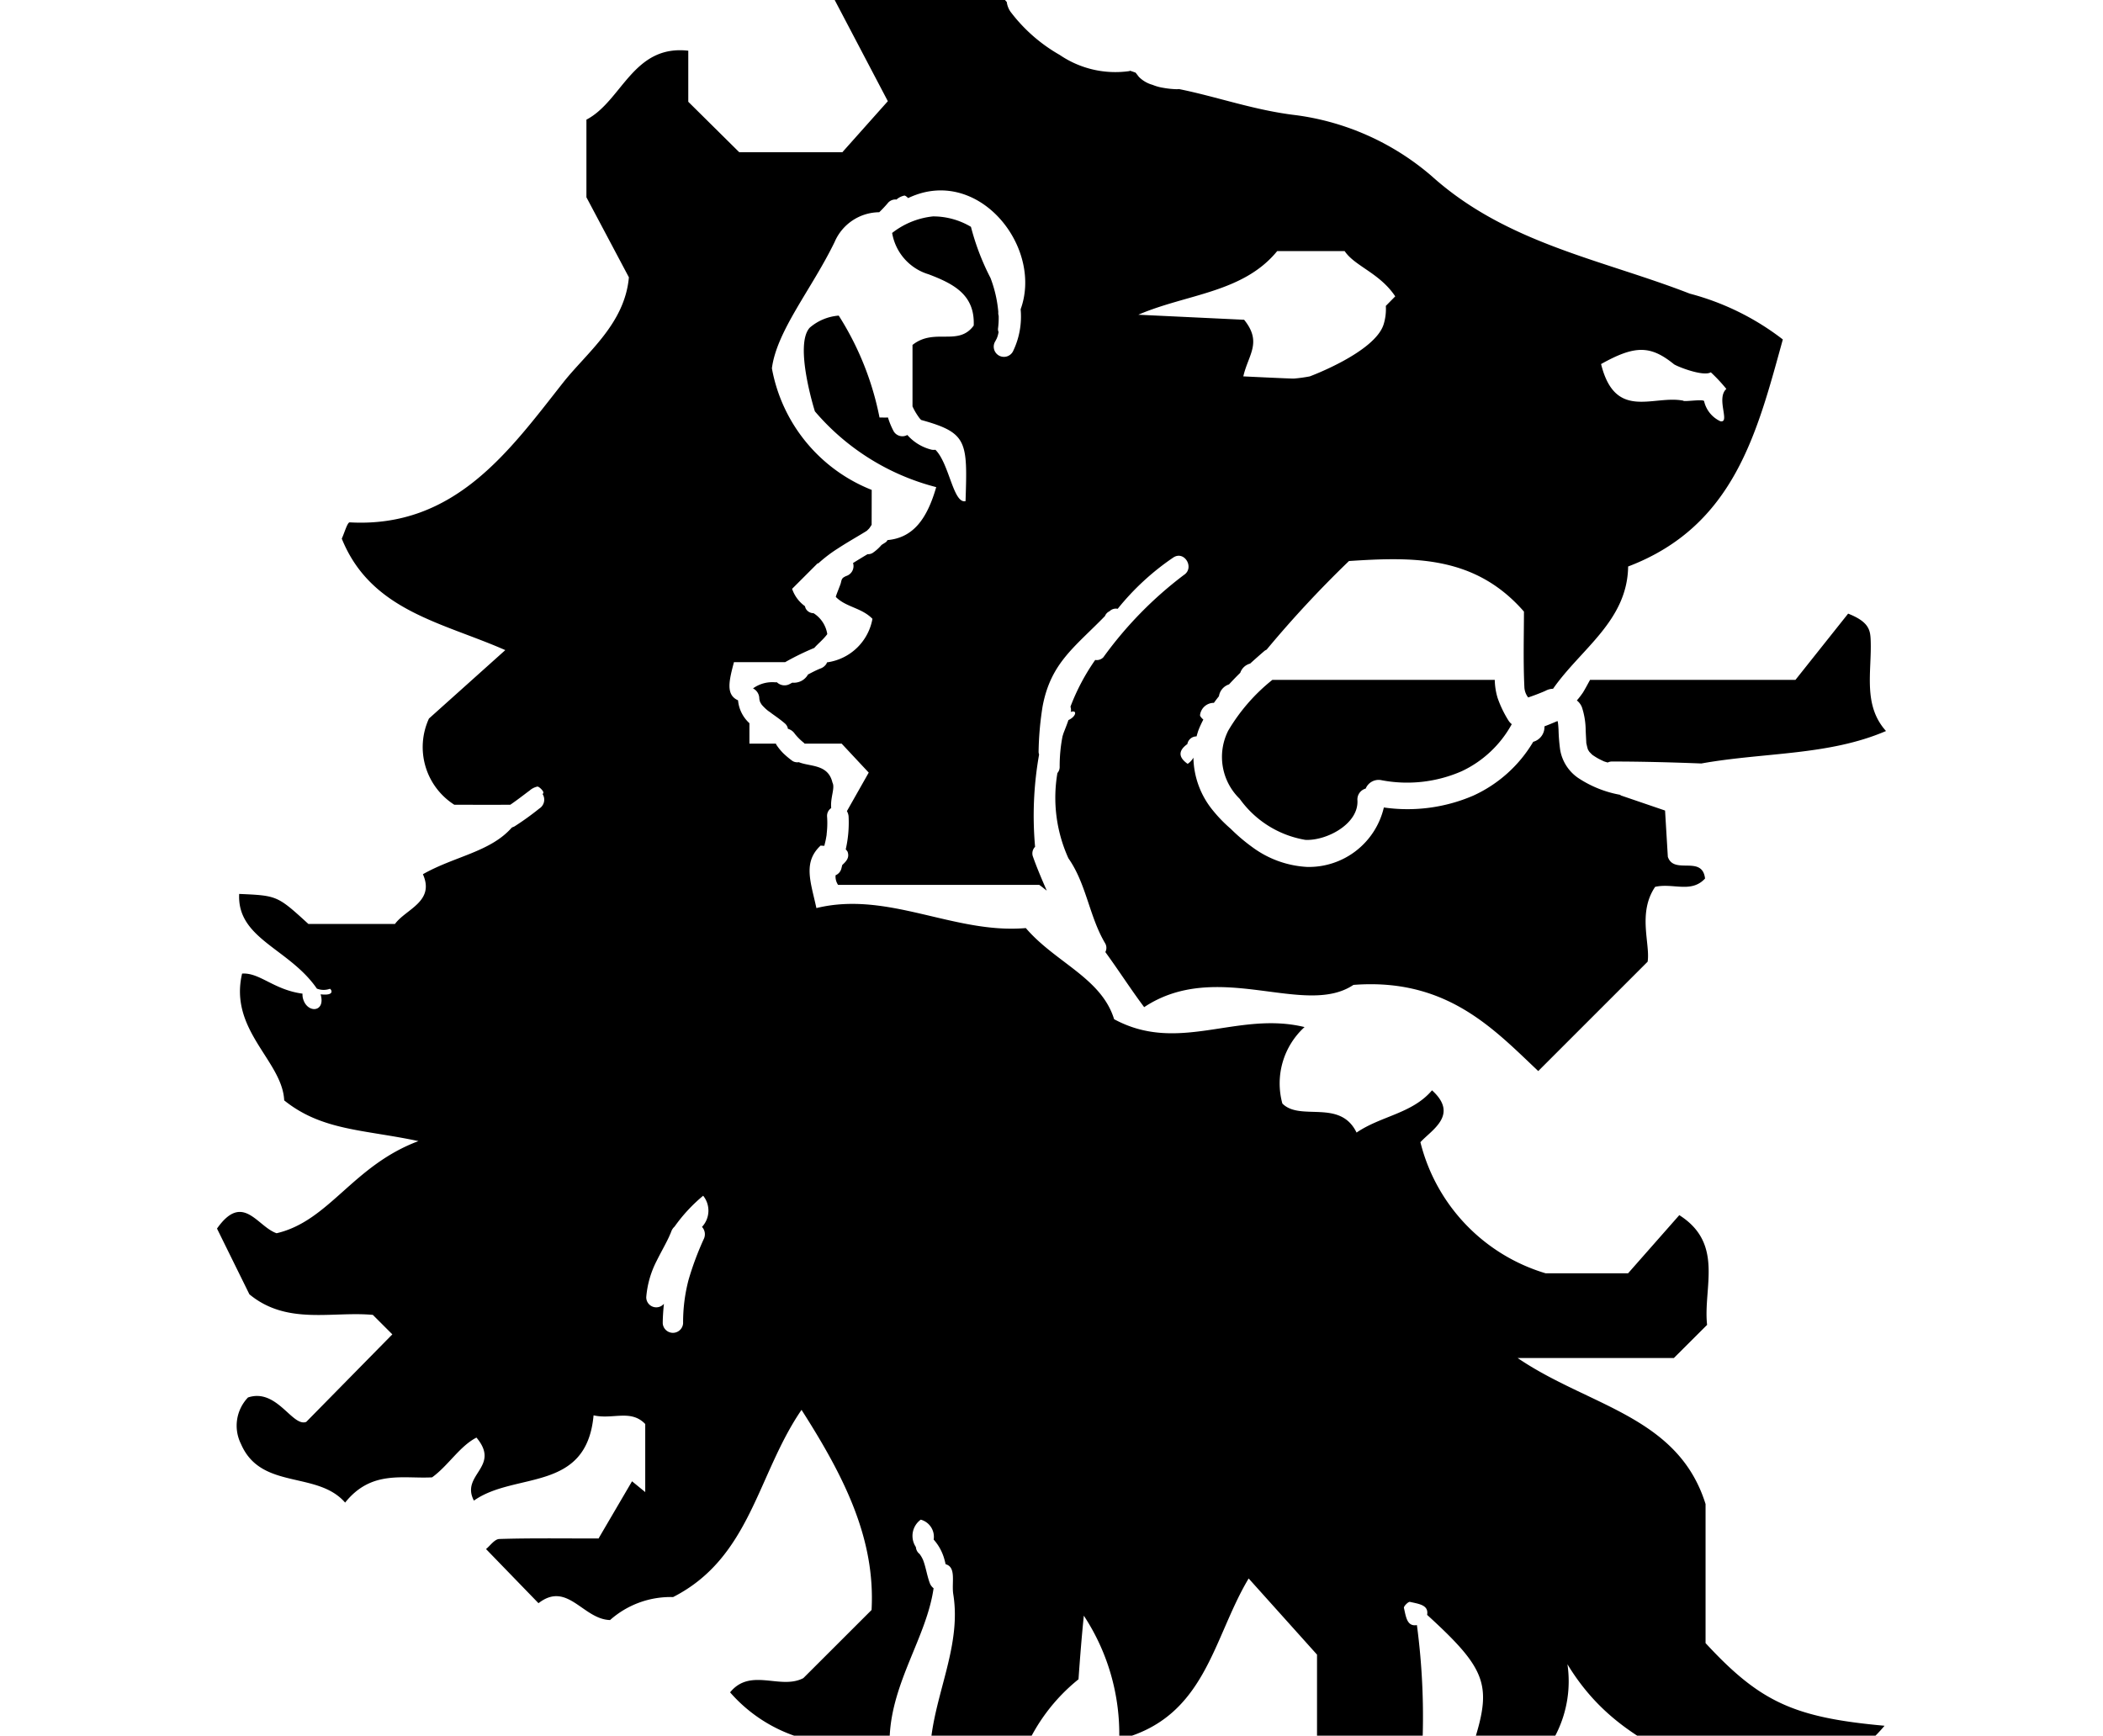 <svg height="960" style="" width="1163" xmlns="http://www.w3.org/2000/svg"><path d="m541.673-60c-2.441.232-5.755.374-5.609.323a120.234 120.234 0 01-44.548 5.448 117.166 117.166 0 00-32.119 50.035c11.512 21.909 21.927 41.757 31.595 60.164-8.512 9.534-17.198 19.307-25.179 28.246h-56.976c-9.648-9.545-18.942-18.758-28.205-27.923v-28.246c-30.578-3.474-36.637 27.847-56.33 38.132v42.934c8.823 16.622 16.15 30.445 23.484 44.265-2.309 25.895-23.308 41.666-36.397 58.267-29.563 37.499-59.809 80.506-117.987 77.272-1.305-.074-2.929 5.867-4.398 8.998 16.141 39.965 55.493 46.262 90.427 61.657-16.765 15.046-32.95 29.541-42.207 37.849a37.807 37.807 0 0014.042 47.695c10.229 0 20.575.011 30.909 0 3.55-2.411 6.944-5.051 10.37-7.626l.121-.041a9.499 9.499 0 014.479-2.381c.872-.195 3.547 2.477 3.349 3.349-.083.369-.296.587-.403.928l.161.161a5.783 5.783 0 01-2.018 7.707 154.38 154.38 0 01-13.679 9.846c-.49.289-1.038.416-1.533.686-11.853 13.493-31.769 15.888-49.148 25.784 6.764 15.183-9.482 19.277-15.455 27.52h-47.856c-17.208-15.717-17.219-15.694-38.293-16.625-1.244 24.912 27.612 30.054 42.974 52.376a10.176 10.176 0 007.142.121c.435-.267 3.7 4.053-5.084 3.026 3.049 10.381-8.045 10.785-9.886 1.695a9.983 9.983 0 01-.121-2.058c-15.962-2.141-23.69-11.774-33.411-11.097-7.387 31.376 22.251 48.23 23.283 70.13 20.962 16.829 43.894 16.057 74.246 22.516-36.388 13.615-49.23 44.125-78.443 50.964-10.733-3.652-18.643-22.967-32.967-2.582 5.661 11.479 11.79 23.927 17.916 36.357 20.833 17.206 45.672 9.294 68.274 11.379l10.774 10.774c-14.068 14.305-28.111 28.587-47.614 48.421-7.681 2.972-16.244-18.824-32.2-13.518a22.561 22.561 0 00-3.874 25.744c11.053 25.668 42.123 14.627 57.581 32.402 14.542-18.188 32.051-13.081 48.099-13.961 8.986-6.52 15.295-17.274 24.534-21.992 13.686 16.301-8.983 20.407-1.412 34.863 22.677-16.08 62.279-4.222 66.176-47.17 10.645 2.457 20.594-3.52 28.569 4.802v37.648c-2.441-1.99-4.862-3.981-7.303-5.972-6.688 11.44-13.391 22.865-18.521 31.635-21.108 0-37.997-.254-54.878.282-2.625.083-5.151 3.815-7.344 5.568 9.098 9.39 18.225 18.808 29.013 29.941 16.025-12.434 24.572 8.911 39.584 9.321a50.345 50.345 0 0134.863-12.711c42.891-21.857 46.464-67.709 71.018-103.541 23.847 37.282 40.875 71.395 38.737 110.683-13.807 13.807-25.776 25.758-37.728 37.688-12.695 6.671-29.185-6.016-40.512 7.869a83.65 83.65 0 0088.248 24.776c1.175-30.529 20.474-55.53 24.291-82.357a6.369 6.369 0 01-2.139-2.946c-1.525-4.136-2.098-8.554-3.672-12.67a19.65 19.65 0 00-1.089-2.098l-.484-.726-.202-.323c-.292-.295-.613-.573-.726-.686a5.454 5.454 0 01-1.493-3.349 11.094 11.094 0 012.704-15.132 9.816 9.816 0 017.142 11.016 27.073 27.073 0 015.932 10.935c.262.897.463 1.796.686 2.704 6.071 1.624 3.194 10.187 4.237 16.665 6.101 37.885-22.316 72.517-9.563 111.571 11.182 7.221 15.98 23.704 32.079 26.591a79.398 79.398 0 0116.423-48.825 6.157 6.157 0 01.161-2.219 101.609 101.609 0 0130.142-40.149c.837-11.904 1.773-23.721 2.946-35.186a119.042 119.042 0 0119.57 68.476c47.905-12.002 51.587-55.695 71.583-89.055 12.525 13.956 24.797 27.623 37.809 42.127v54.716c-11.146 18.48-35.521 15.208-42.167 35.348 42.596 13.086 73.597-5.4 100.273-36.437a383.488 383.488 0 00-2.865-69.969c-5.435.941-6.018-4.374-7.183-9.523-.198-.872 2.437-3.505 3.309-3.309 5.149 1.164 10.464 1.747 9.523 7.183 38.08 34.77 36.168 40.985 20.014 87.764 7.089 9.38 17.261 3.622 25.542 5.246a64.713 64.713 0 0032.039-65.692c23.511 38.776 56.103 48.152 85.908 65.611 45.161-.176 70.203-8.726 89.459-31.595-50.061-4.541-68.789-13.048-98.982-45.718v-76.909c-15.213-48.783-64.706-54.037-103.945-80.783h86.432c7.257-7.255 12.567-12.524 18.36-18.319-2.281-20.558 9.567-44.861-15.374-60.688-10.507 11.936-21.136 23.992-28.327 32.16h-45.597a101.2 101.2 0 01-69.243-72.511c6.123-6.759 21.478-15.084 6.416-28.69-10.983 12.918-28.15 14.103-41.723 23.363-9.151-18.805-31.119-6.02-41.037-16.06a42.149 42.149 0 0112.267-42.288c-37.238-9.074-69.515 15.058-105.317-4.358-7.032-22.85-32.563-31.374-48.825-50.399-39.605 3.451-76.115-20.771-115.808-11.056-3.176-14.575-7.578-25.334 2.34-34.581a13.384 13.384 0 002.058.121c.281-1.324.663-2.62.888-3.954.105-.614.229-1.242.323-1.856l.04-.202v-.323c.107-1.051.216-2.091.282-3.147a48.466 48.466 0 00-.04-6.819 5.184 5.184 0 012.3-4.56c-.589-5.724 2.247-11.168.686-14.083-2.389-10.353-12.417-8.717-18.602-11.298a5.139 5.139 0 01-3.47-.646 48.154 48.154 0 01-5.205-4.358 30.924 30.924 0 01-3.753-4.64 4.261 4.261 0 01-.242-.605h-14.648v-11.298a19.477 19.477 0 01-6.295-12.67c-6.924-3.069-4.965-10.822-2.26-21.104h28.326a144.943 144.943 0 0116.1-7.869c1.959-2.268 4.786-4.428 7.183-7.626a16.622 16.622 0 00-7.586-11.581 4.924 4.924 0 01-4.358-2.623c-.187-.429-.281-.86-.444-1.291a19.522 19.522 0 01-7.062-9.563c5.186-5.186 10.359-10.362 14.204-14.204l.202.202a77.563 77.563 0 0110.895-8.312c3.611-2.369 7.349-4.564 11.056-6.779 1.607-.961 3.225-1.901 4.802-2.905l.282-.202c.416-.462.903-.844 1.291-1.332.44-.597.827-1.245 1.251-1.856.017-6.446.035-12.876.04-19.328a89.538 89.538 0 01-55.2-67.265c2.733-20.893 22.119-43.926 34.702-69.888a27.106 27.106 0 0124.655-16.423 68.267 68.267 0 005.044-5.407 5.53 5.53 0 013.995-1.654 4.111 4.111 0 01.444.081 9.627 9.627 0 014.358-2.219c.46-.103 1.371.574 2.139 1.372a46.071 46.071 0 018.797-3.147c35.036-8.343 65.052 32.718 53.425 64.643a43.925 43.925 0 01-4.277 23.363 5.637 5.637 0 11-9.725-5.69c.193-.34.349-.66.525-1.009l.202-.363.202-.484.323-.888c.248-.755.383-1.527.565-2.3a3.959 3.959 0 01-.323-1.977 45.617 45.617 0 00.363-7.021 5.153 5.153 0 01-.202-2.098 69.085 69.085 0 00-4.317-18.844 134.943 134.943 0 01-10.814-28.286 40.817 40.817 0 00-20.983-5.77 43.968 43.968 0 00-22.597 9.16 28.862 28.862 0 0020.216 22.879c14.192 5.398 25.59 11.52 24.897 28.326-8.518 11.725-21.754 1.072-33.855 10.733v34.016l.121.242c.3.623.595 1.251.928 1.856a36.892 36.892 0 002.219 3.551l.484.686.202.242c.253.306.543.594.807.888 25.701 7.117 25.645 11.776 24.574 44.911-6.818 1.585-8.956-20.761-16.665-28.407a6.219 6.219 0 01-2.26-.081 26.24 26.24 0 01-13.275-8.111 5.595 5.595 0 01-7.586-2.098 42.029 42.029 0 01-3.107-7.546c-1.445.022-3.007 0-4.681 0a163.683 163.683 0 00-22.556-56.371 27.785 27.785 0 00-16.019 6.658c-8.804 9.532 2.825 46.283 2.825 46.283a131.036 131.036 0 0067.104 41.925c-5.036 17.415-12.589 27.991-26.954 29.295a3.793 3.793 0 01-.686.969c-.839.652-1.759 1.129-2.623 1.735a24.2 24.2 0 01-4.963 4.439 4.883 4.883 0 01-2.744.646c-2.708 1.618-5.395 3.247-8.07 4.923l.121.242a5.742 5.742 0 01-3.954 6.94 11.895 11.895 0 00-1.574.888l-.403.403c-.143.223-.28.452-.403.686a12.526 12.526 0 00-.444 1.654c-.063.754-2.822 7.155-2.825 7.909 5.619 5.73 14.163 5.891 20.256 12.105a29.578 29.578 0 01-25.139 24.09 5.835 5.835 0 01-.283.726 6.425 6.425 0 01-3.551 2.744l-.767.323c-2.012.87-3.951 1.895-5.891 2.905a8.923 8.923 0 01-8.675 4.519c-.496.256-.954.516-1.453.767a6.043 6.043 0 01-7.062-.969c-.351.008-.747-.025-1.089 0a18.182 18.182 0 00-12.146 3.389 6.234 6.234 0 013.47 5.367l.04.565a11.686 11.686 0 00.403 1.533 13.884 13.884 0 00.968 1.614 26.043 26.043 0 003.551 3.389c.707.457 1.406.978 2.058 1.493 2.452 1.747 4.904 3.466 7.183 5.447a4.947 4.947 0 011.654 2.986c.097.025.183.01.283.04a6.669 6.669 0 013.551 2.744l.04.04a31.24 31.24 0 004.681 4.681c.275.165.446.447.686.646h20.458c4.794 5.127 9.851 10.548 14.97 16.019-3.878 6.855-7.94 14.014-12.065 21.305a7.063 7.063 0 01.928 2.865 66.442 66.442 0 01-1.574 18.279 7.571 7.571 0 011.009 1.291c1.214 3.388-.799 5.378-2.946 7.384-.162.658-.319 1.32-.484 1.977a5.525 5.525 0 01-3.188 3.672 8.137 8.137 0 001.372 5.326h111.248c1.48 1.012 2.764 2.134 4.156 3.188-2.738-6.299-5.472-12.619-7.747-19.126a5.211 5.211 0 011.291-5.125 193.111 193.111 0 012.219-51.044 5.277 5.277 0 01-.282-1.372 174.877 174.877 0 012.219-25.26c4.53-24.053 17.616-32.599 34.5-49.955a4.833 4.833 0 012.461-2.623l.081-.04a4.899 4.899 0 014.479-1.332 140.614 140.614 0 0130.869-28.448c6.159-3.889 11.807 5.901 5.69 9.765a213.495 213.495 0 00-44.467 45.476 5.039 5.039 0 01-4.519 1.493 117.278 117.278 0 00-13.679 25.825 6.469 6.469 0 01.283 2.461l-.162.484c3.754-1.37 3.103 2.522-1.251 4.479-.768 2.281-1.653 4.533-2.542 6.779-.286.726-.473 1.481-.726 2.219a85.62 85.62 0 00-1.574 16.867 5.054 5.054 0 01-1.251 3.43 81.076 81.076 0 006.093 47.17c9.899 14.077 11.497 32.075 20.216 46.848a5.01 5.01 0 01.202 5.004c7.56 10.386 14.257 20.869 21.467 30.465 40.466-26.863 88.583 5.867 115.727-12.307 51.634-3.977 77.642 24.505 102.21 47.655 20.877-20.877 38.963-38.966 60.486-60.486 1.544-9.8-5.666-26.925 4.156-41.4 9.954-2.259 19.941 3.681 27.6-4.6-1.538-13.166-17.243-1.881-20.579-12.025-.528-8.842-1.063-17.698-1.533-25.583-8.961-3.057-15.503-5.295-24.816-8.474l.323-.161a61.86 61.86 0 01-23.646-9.442 23.678 23.678 0 01-9.886-15.575 101.753 101.753 0 01-.888-11.016c-.044-.936-.119-1.892-.202-2.825-.017-.207-.134-1.067-.161-1.332-.044-.242-.152-.446-.202-.686-2.405 1.027-4.779 2.027-7.223 2.946a8.471 8.471 0 01-6.214 8.554 74.323 74.323 0 01-33.088 29.739 91.816 91.816 0 01-49.511 6.577 42.585 42.585 0 01-42.45 32.886 55.875 55.875 0 01-29.941-10.693 99.973 99.973 0 01-12.348-10.451 78.354 78.354 0 01-9.725-10.007 47.238 47.238 0 01-10.854-29.295 9.801 9.801 0 01-3.188 3.43c-5.193-3.615-5.228-7.319-.161-10.935a5.101 5.101 0 015.084-4.237c.374-1.271.704-2.565 1.211-3.833.754-1.893 1.617-3.702 2.542-5.488-.966-.801-1.94-1.957-1.816-2.502a7.667 7.667 0 017.667-6.739l.161-.242c.837-1.164 1.723-2.293 2.623-3.43a8.149 8.149 0 015.568-6.537c2.017-2.196 4.095-4.352 6.214-6.416a7.864 7.864 0 015.447-5.084c2.705-2.463 5.397-4.827 7.99-7.062a7.277 7.277 0 011.13-.646 608.814 608.814 0 0145.557-49.027c35.496-2.317 69.624-3.173 96.762 27.963 0 12.758-.449 27.327.242 41.844a9.899 9.899 0 002.098 5.649c2.725-.903 5.412-1.923 8.07-3.026l1.493-.646a9.038 9.038 0 014.196-1.13c15.345-22.069 41.078-37.481 41.521-67.629 58.792-22.369 71.374-74.326 85.544-125.573a143.975 143.975 0 00-51.448-25.341c-48.494-18.896-101.143-27.651-142.642-64.925a143.778 143.778 0 00-75.053-33.774c-22.953-2.665-43.683-10.202-64.764-14.446-.416.025-.838.076-1.251.081a49.164 49.164 0 01-7.425-.767 26.371 26.371 0 01-5.972-1.654 17.063 17.063 0 01-7.546-4.398l-1.816-2.34c-.988-.37-1.987-.702-2.986-1.049-.201.054-.405.161-.605.202a54.587 54.587 0 01-38.374-8.958 89.547 89.547 0 01-27.277-23.969 12.212 12.212 0 01-2.017-5.326 18.315 18.315 0 01-4.277-7.102 17.21 17.21 0 0111.944-21.023c2.631-.593 5.184-1.399 7.788-2.098a231.364 231.364 0 01-24.776-25.906 25.278 25.278 0 00-5.77-4.963zm164.633 198.891h37.325c5.57 8.347 19.314 12.056 27.963 25.018l-5.205 5.286a28.552 28.552 0 01-1.291 10.451c-5.141 15.364-40.755 28.528-40.755 28.528a85.337 85.337 0 01-8.716 1.21c-1.252.098-28.044-1.21-28.044-1.21 2.658-11.897 10.615-18.725.444-31.313l-58.509-2.784c26.711-11.508 57.912-12.084 76.788-35.186zm201.352 54.636c6.078 0 11.452 2.59 17.956 7.828 1.09 1.055 16.252 7.171 20.498 4.56a89.218 89.218 0 018.595 9.2c-5.859 5.277 2.341 19.015-3.309 17.875a16.24 16.24 0 01-8.998-11.097c-.27-1.33-11.588.531-11.5-.282-16.573-3.293-37.646 11.317-45.476-20.256 9.353-5.238 16.156-7.828 22.233-7.828zm114.396 145.87c-8.741 10.989-19.086 24.002-29.134 36.639h-113.589c-1.296 2.348-2.517 4.694-3.914 6.981a46.723 46.723 0 01-3.389 4.398 8.902 8.902 0 012.825 3.793 41.965 41.965 0 012.058 12.832c.099 2.116.213 4.221.323 6.335a3.739 3.739 0 010 .565l.121.444c.195.96.413 1.883.686 2.824l.081.242a11.653 11.653 0 00.686 1.17 2.304 2.304 0 00.323.403c.363.366.737.764 1.09 1.13l.565.484c1.043.699 2.079 1.379 3.188 1.977.694.376 1.383.715 2.098 1.049l.847.404c.699.279 1.431.428 2.139.686a5.544 5.544 0 012.502-.565c16.452.017 32.874.443 49.309 1.09 34.816-6.242 70.323-4.276 102.129-17.956-12.933-14.393-7.831-32.776-8.474-50.076-.207-5.537-.742-10.251-12.469-14.849zm-318.411 36.639a102.27 102.27 0 00-24.412 28.084 32.277 32.277 0 006.335 37.688 56.097 56.097 0 0036.316 22.718c11.512.592 29.435-8.641 28.811-21.749a6.249 6.249 0 014.56-6.618 7.738 7.738 0 018.918-4.6 75.34 75.34 0 0044.104-4.963 61.213 61.213 0 0027.762-26.067 7.582 7.582 0 01-1.695-1.816 61.237 61.237 0 01-6.093-12.549 36.651 36.651 0 01-1.614-10.128zm-314.78 285.323a13.138 13.138 0 01-.646 17.23 6.001 6.001 0 01.969 6.739 166.146 166.146 0 00-8.393 22.516 92.33 92.33 0 00-3.026 24.049 5.64 5.64 0 01-11.258 0c.014-3.6.302-7.191.646-10.774a5.539 5.539 0 01-9.765-3.672 53.152 53.152 0 015.81-20.176c1.384-2.821 2.905-5.568 4.358-8.353.759-1.453 1.52-2.915 2.219-4.398.314-.669.597-1.341.888-2.018l.081-.121.121-.323.403-1.049a6.747 6.747 0 011.776-2.582 88.722 88.722 0 0115.818-17.069z" style="stroke-width:1.2"/></svg>